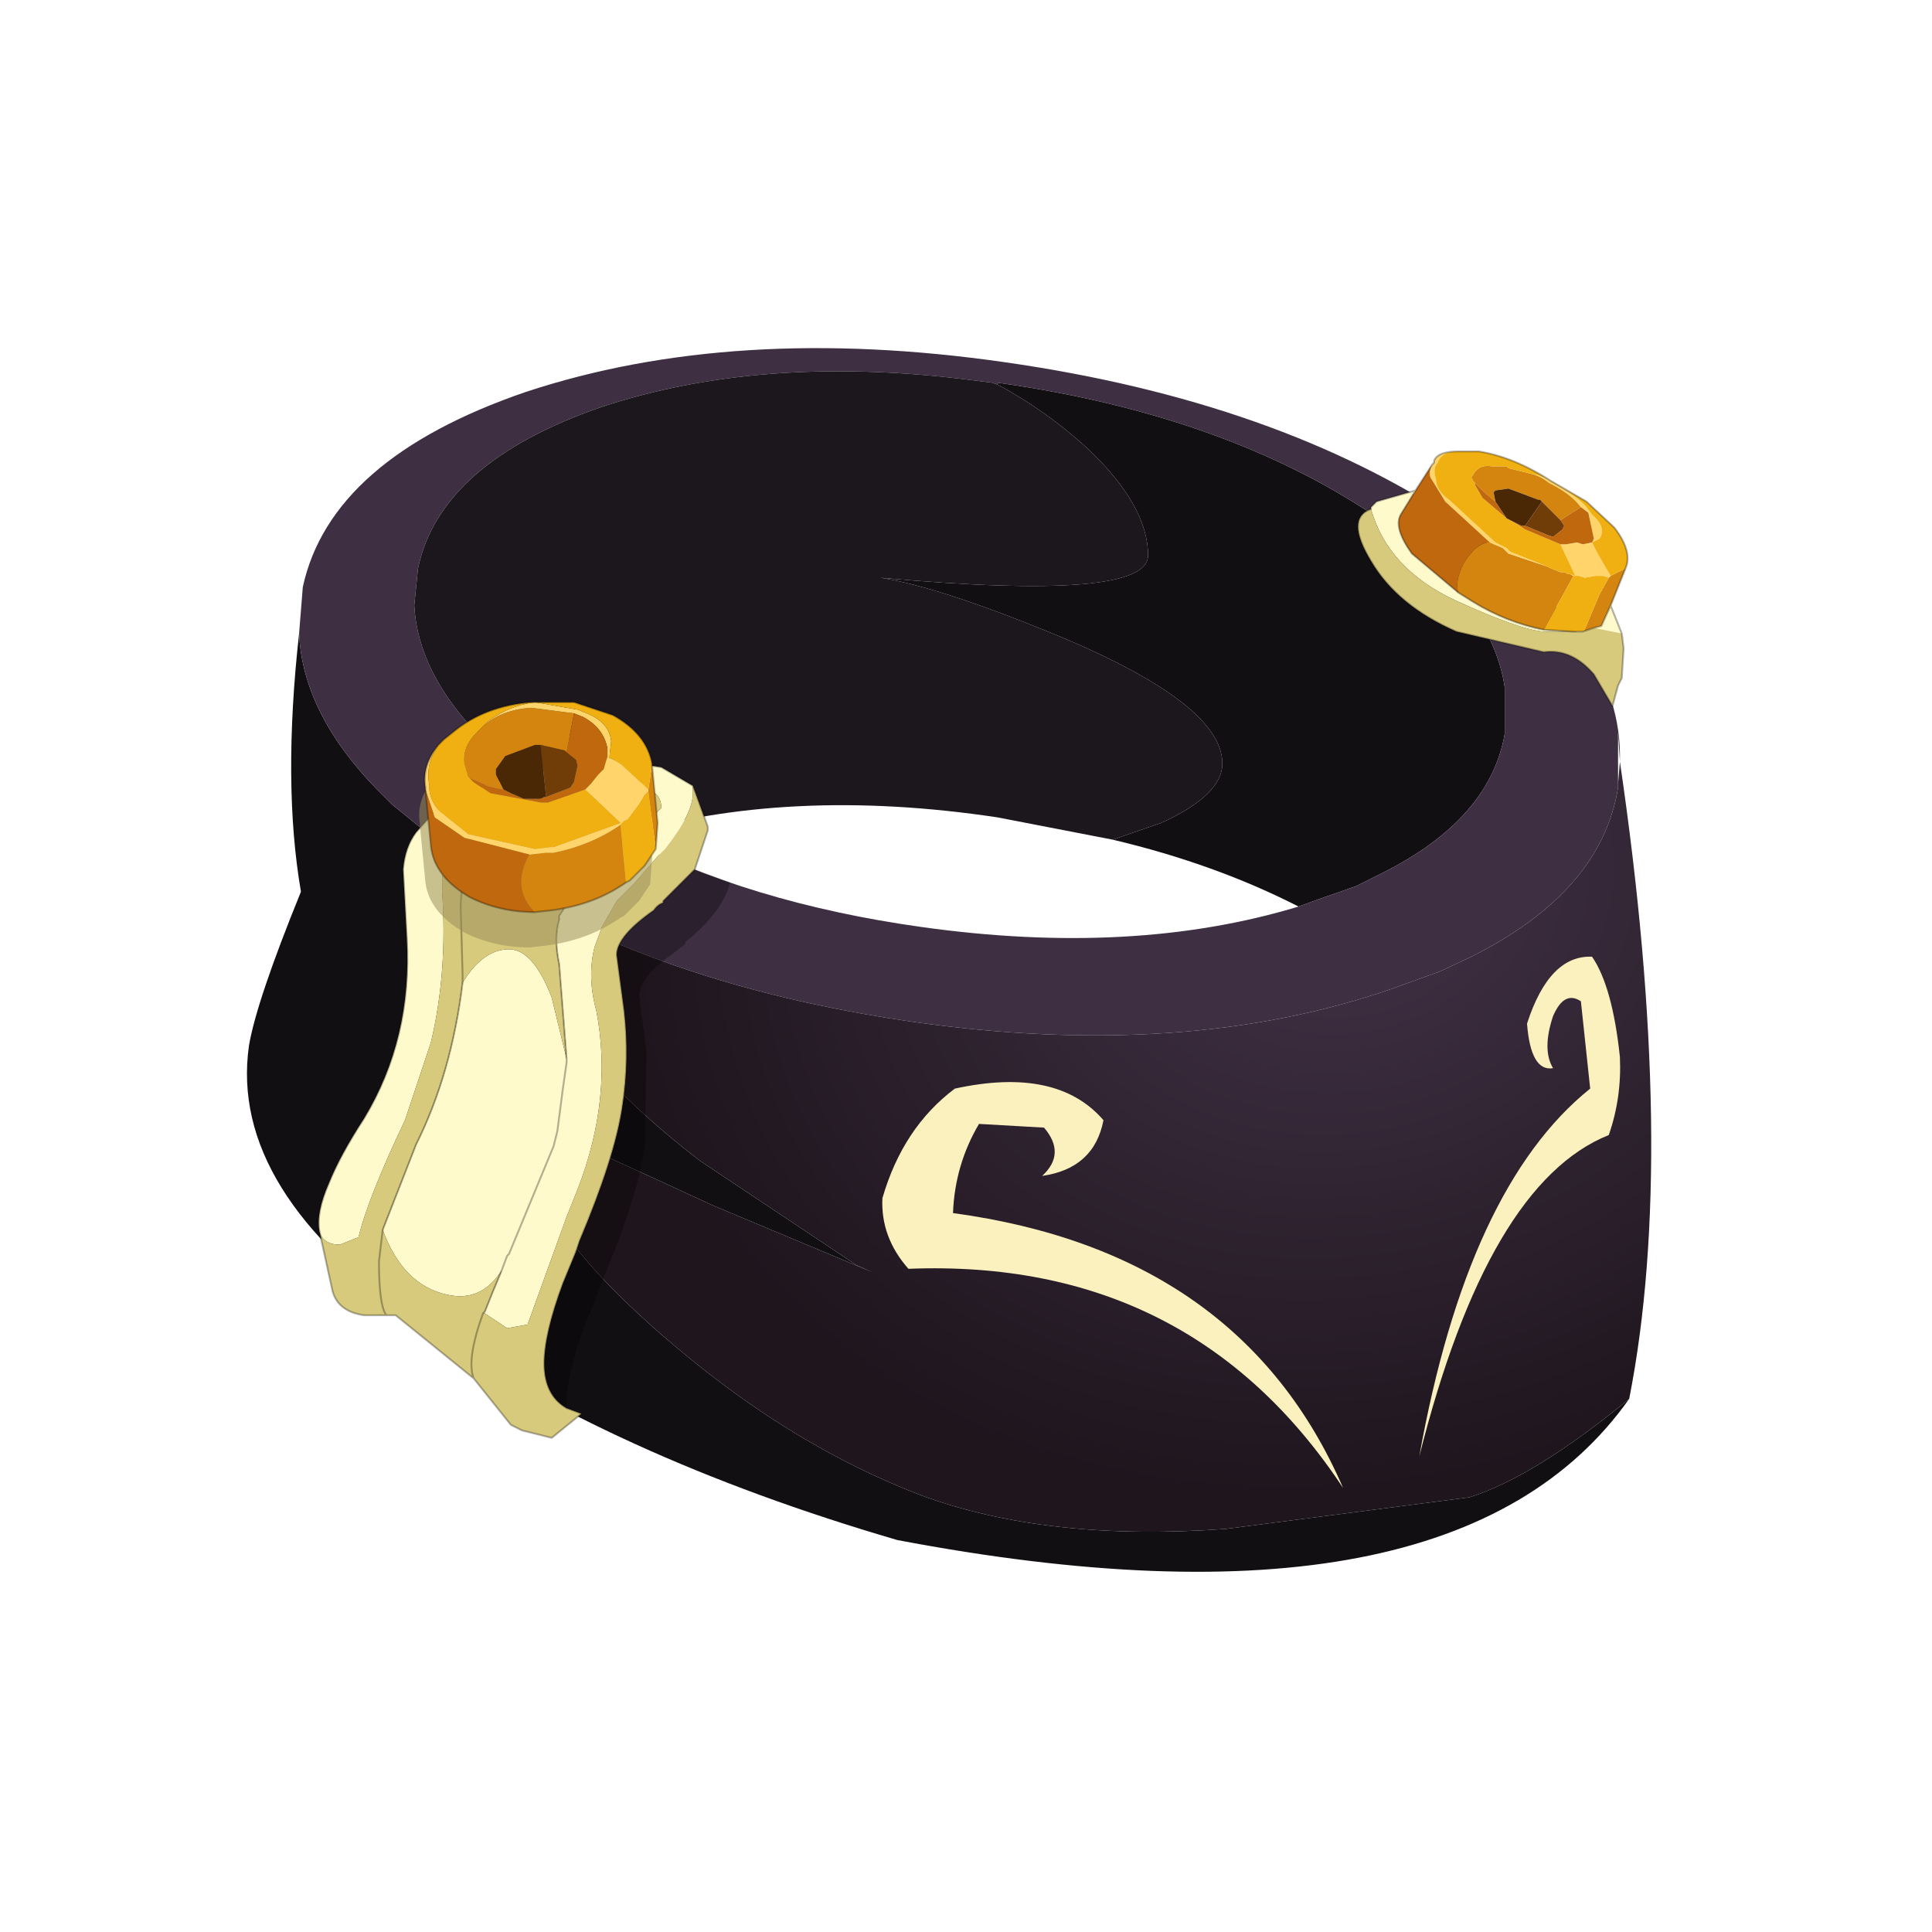<?xml version="1.0" encoding="UTF-8" standalone="no"?>
<svg xmlns:xlink="http://www.w3.org/1999/xlink" height="520.0px" width="520.0px" xmlns="http://www.w3.org/2000/svg">
  <g transform="matrix(10.0, 0.0, 0.0, 10.0, 0.0, 0.0)">
    <use height="52.0" transform="matrix(1.0, 0.0, 0.0, 1.0, 0.0, 0.0)" width="52.0" xlink:href="#sprite0"/>
  </g>
  <defs>
    <g id="sprite0" transform="matrix(1.0, 0.0, 0.0, 1.0, 0.0, 0.0)">
      <use height="52.0" transform="matrix(1.0, 0.0, 0.0, 1.0, 0.0, 0.0)" width="52.0" xlink:href="#sprite1"/>
      <use height="32.95" transform="matrix(1.0, 0.0, 0.0, 1.0, 6.65, 9.35)" width="37.8" xlink:href="#shape1"/>
    </g>
    <g id="sprite1" transform="matrix(1.0, 0.0, 0.0, 1.0, 0.0, 0.0)">
      <use height="52.0" transform="matrix(1.0, 0.0, 0.0, 1.0, 0.0, 0.0)" width="52.0" xlink:href="#shape0"/>
    </g>
    <g id="shape0" transform="matrix(1.0, 0.0, 0.0, 1.0, 0.0, 0.0)">
      <path d="M52.0 0.0 L52.0 52.0 0.0 52.0 0.0 0.0 52.0 0.0" fill="#ffba2e" fill-opacity="0.0" fill-rule="evenodd" stroke="none"/>
    </g>
    <g id="shape1" transform="matrix(1.0, 0.0, 0.0, 1.0, -6.65, -9.35)">
      <path d="M8.05 17.05 Q8.15 19.2 10.15 21.25 L10.55 21.65 11.9 22.75 12.4 23.1 13.6 23.9 14.9 24.6 14.7 25.8 Q14.7 28.05 18.85 31.25 L23.05 34.05 23.5 34.25 19.2 32.45 Q15.85 30.9 14.9 30.5 L14.4 30.5 14.3 30.9 Q14.3 33.0 18.25 36.3 21.4 38.95 24.8 40.25 28.2 41.5 33.0 41.15 L39.55 40.3 Q41.3 39.75 43.85 37.65 39.15 44.3 24.15 41.45 16.45 39.2 11.3 35.6 6.15 32.05 6.7 28.15 6.9 26.95 8.1 24.0 7.6 21.1 8.05 17.05 M26.85 10.35 L26.85 10.3 Q32.9 11.15 36.95 13.85 40.15 16.1 40.5 18.5 L40.5 18.9 40.5 19.15 40.5 19.75 Q40.1 22.05 37.2 23.5 L36.5 23.85 35.5 24.2 34.95 24.4 Q32.7 23.25 29.95 22.6 L31.25 22.15 Q32.9 21.4 32.9 20.55 32.9 18.95 28.45 17.1 25.3 15.8 23.7 15.55 30.9 16.2 30.9 14.95 30.9 13.6 29.25 12.05 28.15 11.05 26.85 10.35" fill="#120f13" fill-rule="evenodd" stroke="none"/>
      <path d="M8.05 17.05 L8.15 15.8 Q8.9 12.35 14.15 10.55 19.75 8.7 27.05 9.75 34.4 10.8 39.25 14.05 43.7 17.15 43.6 20.5 L43.55 19.7 43.55 21.1 43.55 21.2 Q43.1 24.0 39.6 25.75 L38.75 26.15 38.05 26.4 37.5 26.6 Q31.9 28.55 24.55 27.5 19.0 26.7 14.9 24.6 L13.6 23.9 12.4 23.1 11.9 22.75 10.55 21.65 10.15 21.25 Q8.15 19.2 8.05 17.05 M34.95 24.4 L35.5 24.2 36.5 23.85 37.2 23.5 Q40.1 22.05 40.5 19.75 L40.5 19.15 40.5 18.9 40.5 18.5 Q40.15 16.1 36.95 13.85 32.9 11.15 26.85 10.3 L26.85 10.35 26.7 10.3 25.9 10.2 Q20.45 9.55 16.2 10.95 11.85 12.45 11.25 15.3 L11.15 16.3 Q11.25 18.1 12.9 19.8 L13.25 20.1 14.35 21.0 14.75 21.3 16.7 22.5 Q20.15 24.3 24.8 24.95 30.5 25.75 34.95 24.4" fill="#3e2f42" fill-rule="evenodd" stroke="none"/>
      <path d="M16.7 22.5 L14.75 21.3 14.35 21.0 13.25 20.1 12.9 19.8 Q11.25 18.1 11.15 16.3 L11.25 15.3 Q11.85 12.45 16.2 10.95 20.45 9.55 25.9 10.2 L26.7 10.3 26.85 10.35 Q28.15 11.05 29.25 12.05 30.9 13.6 30.9 14.95 30.9 16.2 23.7 15.55 25.3 15.8 28.45 17.1 32.9 18.95 32.9 20.55 32.9 21.4 31.25 22.15 L29.95 22.6 26.85 22.0 Q21.2 21.15 16.7 22.5" fill="#1c161d" fill-rule="evenodd" stroke="none"/>
      <path d="M14.9 24.6 Q19.0 26.7 24.55 27.5 31.9 28.55 37.5 26.6 L38.05 26.4 38.75 26.15 39.6 25.75 Q43.1 24.0 43.55 21.2 L43.55 21.1 43.6 20.5 Q45.15 31.05 43.85 37.65 41.3 39.75 39.55 40.3 L33.0 41.15 Q28.2 41.5 24.8 40.25 21.4 38.95 18.25 36.3 14.3 33.0 14.3 30.9 L14.4 30.5 14.9 30.5 Q15.85 30.9 19.2 32.45 L23.5 34.25 23.05 34.05 18.85 31.25 Q14.7 28.05 14.7 25.8 L14.9 24.6" fill="url(#gradient0)" fill-rule="evenodd" stroke="none"/>
      <path d="M26.35 30.25 Q25.7 31.35 25.65 32.65 33.4 33.7 36.15 40.05 32.05 33.85 24.45 34.15 23.7 33.3 23.75 32.25 24.3 30.35 25.7 29.3 28.45 28.7 29.7 30.15 29.45 31.45 28.05 31.65 28.7 31.05 28.1 30.35 L26.35 30.25" fill="#fbf1bf" fill-rule="evenodd" stroke="none"/>
      <path d="M42.55 26.95 L42.8 29.3 Q39.5 31.95 38.2 39.2 40.05 31.85 43.3 30.55 43.65 29.55 43.6 28.45 43.4 26.55 42.85 25.75 41.7 25.7 41.1 27.55 41.2 28.85 41.8 28.75 41.5 28.25 41.8 27.35 42.1 26.65 42.55 26.95" fill="#fbf1bf" fill-rule="evenodd" stroke="none"/>
      <path d="M8.6 33.15 Q8.5 32.65 8.85 31.85 9.15 31.1 9.8 30.1 11.1 27.95 10.95 25.25 L10.85 23.4 Q10.9 22.8 11.2 22.4 L11.65 21.9 12.4 21.4 13.6 20.95 14.85 20.6 15.05 20.6 15.1 20.55 16.15 20.4 17.8 20.65 18.65 21.15 18.65 21.35 Q18.65 21.9 17.9 22.85 L17.7 23.05 17.05 23.8 16.6 24.25 16.2 24.95 16.0 25.5 Q15.8 26.3 16.05 27.2 16.5 29.55 15.55 32.0 L15.25 32.75 14.2 35.65 13.65 35.75 13.05 35.35 13.0 35.35 13.05 35.3 13.25 34.8 13.5 34.2 13.65 33.8 13.7 33.75 14.9 30.85 15.0 30.45 15.15 29.3 15.25 28.6 15.25 28.5 15.25 28.6 15.15 29.3 15.0 30.45 14.9 30.85 13.7 33.75 13.65 33.8 13.5 34.2 Q12.95 35.05 12.05 34.85 10.85 34.6 10.3 33.1 L11.2 30.8 Q12.15 28.9 12.45 26.45 13.0 25.55 13.7 25.55 14.35 25.55 14.85 26.85 L15.25 28.5 15.05 25.95 Q14.9 25.25 15.05 24.75 L15.05 24.65 15.15 24.5 15.3 24.15 15.95 23.4 16.4 23.05 17.8 21.75 Q17.8 21.2 17.05 21.2 L16.55 21.25 Q15.1 21.3 13.7 21.95 12.4 22.55 12.0 23.3 L11.9 23.6 11.9 23.9 11.9 24.0 Q12.05 26.15 11.6 28.05 L10.9 30.15 Q9.9 32.25 9.65 33.3 L9.15 33.5 Q8.7 33.5 8.6 33.15" fill="#fffacc" fill-rule="evenodd" stroke="none"/>
      <path d="M18.65 21.15 L19.05 22.25 19.05 22.35 18.7 23.4 17.85 24.25 17.85 24.3 Q17.7 24.35 17.6 24.5 16.6 25.2 16.6 25.7 L16.8 27.2 Q16.95 28.5 16.75 29.8 16.55 31.15 15.6 33.4 L15.5 33.7 15.15 34.55 Q14.65 35.9 14.65 36.7 14.65 37.55 15.25 37.9 L15.65 38.05 14.85 38.7 14.05 38.5 13.75 38.35 12.75 37.1 10.65 35.4 10.6 35.4 10.4 35.4 9.8 35.4 Q9.1 35.3 8.95 34.75 L8.6 33.15 Q8.7 33.5 9.15 33.5 L9.65 33.3 Q9.9 32.25 10.9 30.15 L11.6 28.05 Q12.05 26.15 11.9 24.0 L11.9 23.9 11.9 23.6 12.0 23.3 Q12.4 22.55 13.7 21.95 15.1 21.3 16.55 21.25 L17.05 21.2 Q17.8 21.2 17.8 21.75 L16.4 23.05 15.95 23.4 15.3 24.15 15.15 24.5 15.05 24.65 15.05 24.75 Q14.9 25.25 15.05 25.95 L15.25 28.5 14.85 26.85 Q14.35 25.55 13.7 25.55 13.0 25.55 12.45 26.45 12.15 28.9 11.2 30.8 L10.3 33.1 Q10.85 34.6 12.05 34.85 12.95 35.05 13.5 34.2 L13.25 34.8 13.05 35.3 13.0 35.35 13.05 35.35 13.65 35.75 14.2 35.65 15.25 32.75 15.55 32.0 Q16.5 29.55 16.05 27.2 15.8 26.3 16.0 25.5 L16.2 24.95 16.6 24.25 17.05 23.8 17.7 23.05 17.9 22.85 Q18.65 21.9 18.65 21.35 L18.65 21.15 M12.45 26.45 L12.45 26.2 12.4 24.45 Q12.4 23.85 12.55 23.5 L12.75 23.25 12.9 23.05 Q13.25 22.75 14.55 22.15 15.85 21.5 16.2 21.5 17.1 21.5 17.1 22.05 L16.4 23.05 17.1 22.05 Q17.1 21.5 16.2 21.5 15.85 21.5 14.55 22.15 13.25 22.75 12.9 23.05 L12.75 23.25 12.55 23.5 Q12.4 23.85 12.4 24.45 L12.45 26.2 12.45 26.45 M12.75 37.1 Q12.55 36.6 13.0 35.35 12.55 36.6 12.75 37.1 M10.4 35.4 Q10.2 35.15 10.2 33.95 L10.3 33.1 10.2 33.95 Q10.2 35.15 10.4 35.4" fill="#d8ca7c" fill-rule="evenodd" stroke="none"/>
      <path d="M18.7 23.4 L19.65 23.75 Q19.45 24.55 18.45 25.35 L18.45 25.4 18.2 25.6 Q17.2 26.3 17.2 26.8 L17.4 28.3 17.35 30.9 Q17.15 32.25 16.2 34.5 L16.1 34.8 15.75 35.65 Q15.25 37.0 15.25 37.8 L15.25 37.9 Q14.65 37.55 14.65 36.7 14.65 35.9 15.15 34.55 L15.5 33.7 15.6 33.4 Q16.55 31.15 16.75 29.8 16.95 28.5 16.8 27.2 L16.6 25.7 Q16.6 25.2 17.6 24.5 17.7 24.35 17.85 24.3 L17.85 24.25 18.7 23.4" fill="#000000" fill-opacity="0.302" fill-rule="evenodd" stroke="none"/>
      <path d="M8.6 33.15 Q8.5 32.65 8.85 31.85 9.15 31.1 9.8 30.1 11.1 27.95 10.95 25.25 L10.85 23.4 Q10.9 22.8 11.2 22.4 L11.65 21.9 12.4 21.4 13.6 20.95 14.85 20.6 15.05 20.6 15.1 20.55 16.15 20.4 17.8 20.65 18.65 21.15 19.05 22.25 19.05 22.35 18.7 23.4 17.85 24.25 17.85 24.3 Q17.7 24.35 17.6 24.5 16.6 25.2 16.6 25.7 L16.8 27.2 Q16.95 28.5 16.75 29.8 16.55 31.15 15.6 33.4 L15.5 33.7 15.15 34.55 Q14.65 35.9 14.65 36.7 14.65 37.55 15.25 37.9 L15.65 38.05 14.85 38.7 14.05 38.5 13.75 38.35 12.75 37.1 10.65 35.4 10.6 35.4 10.4 35.4 9.8 35.4 Q9.1 35.3 8.95 34.75 L8.6 33.15 M16.4 23.05 L15.95 23.4 15.3 24.15 15.15 24.5 15.05 24.65 15.05 24.75 Q14.9 25.25 15.05 25.95 L15.25 28.5 15.25 28.6 15.15 29.3 15.0 30.45 14.9 30.85 13.7 33.75 13.65 33.8 13.5 34.2 13.25 34.8 13.05 35.3 13.0 35.35 Q12.55 36.6 12.75 37.1 M16.4 23.05 L17.1 22.05 Q17.1 21.5 16.2 21.5 15.85 21.5 14.55 22.15 13.25 22.75 12.9 23.05 L12.75 23.25 12.55 23.5 Q12.4 23.85 12.4 24.45 L12.45 26.2 12.45 26.45 Q12.15 28.9 11.2 30.8 L10.3 33.1 10.2 33.95 Q10.2 35.15 10.4 35.4" fill="none" stroke="#000000" stroke-linecap="round" stroke-linejoin="round" stroke-opacity="0.302" stroke-width="0.05"/>
      <path d="M12.05 20.65 Q12.9 19.95 14.15 19.85 L15.3 19.85 16.35 20.2 Q17.25 20.7 17.4 21.5 L17.4 21.55 17.55 23.1 17.5 23.8 17.2 24.25 16.8 24.65 16.7 24.7 Q15.85 25.3 14.7 25.45 L14.25 25.5 Q13.3 25.5 12.5 25.1 11.55 24.55 11.45 23.75 L11.3 22.2 11.3 22.15 Q11.2 21.55 11.65 21.0 L11.7 20.95 11.8 20.85 12.05 20.65" fill="#998e58" fill-opacity="0.533" fill-rule="evenodd" stroke="none"/>
      <path d="M12.65 20.95 L12.6 20.9 12.5 20.55 Q12.45 20.15 12.75 19.8 L12.95 19.6 13.0 19.55 Q13.5 19.1 14.3 19.05 L15.45 19.2 15.25 20.25 15.2 20.2 14.55 20.05 14.45 20.05 14.4 20.05 13.6 20.35 13.35 20.7 13.35 20.85 13.55 21.25 13.1 21.15 12.65 20.95 M17.45 21.25 L17.55 20.6 17.7 22.15 17.65 22.85 17.45 21.3 17.45 21.25 M14.25 23.0 L14.7 22.95 14.9 22.95 Q15.9 22.75 16.7 22.2 L16.85 23.75 Q16.0 24.35 14.85 24.5 L14.4 24.55 Q13.75 23.9 14.25 23.0" fill="#d38510" fill-rule="evenodd" stroke="none"/>
      <path d="M13.0 19.55 L13.1 19.45 Q13.65 19.0 14.4 18.9 L15.55 19.1 15.8 19.2 Q16.4 19.45 16.45 19.95 L16.4 20.4 Q16.55 20.45 16.75 20.6 L17.45 21.25 17.45 21.3 17.35 21.4 17.2 21.65 16.9 22.05 16.8 22.1 16.7 22.2 Q15.9 22.75 14.9 22.95 L14.7 22.95 14.25 23.0 12.5 22.55 11.7 22.0 11.45 21.25 11.45 21.2 Q11.35 20.6 11.8 20.05 11.45 20.55 11.55 21.1 L11.55 21.15 Q11.55 21.55 11.85 21.85 L12.6 22.45 14.4 22.85 14.8 22.8 14.9 22.8 16.7 22.15 15.75 21.25 15.9 21.1 16.1 20.85 16.25 20.7 16.35 20.35 16.35 20.15 Q16.25 19.6 15.7 19.3 L15.45 19.2 14.3 19.05 Q13.5 19.1 13.0 19.55" fill="#ffd56b" fill-rule="evenodd" stroke="none"/>
      <path d="M13.0 19.55 L12.95 19.6 12.75 19.8 Q12.45 20.15 12.5 20.55 L12.6 20.9 12.65 20.95 12.75 21.05 13.2 21.35 14.55 21.6 14.75 21.6 15.75 21.25 16.7 22.15 14.9 22.8 14.8 22.8 14.4 22.85 12.6 22.45 11.85 21.85 Q11.55 21.55 11.55 21.15 L11.55 21.1 Q11.45 20.55 11.8 20.05 L11.85 20.0 11.95 19.9 12.2 19.7 Q13.05 19.0 14.3 18.9 L15.45 18.9 16.5 19.25 Q17.4 19.75 17.55 20.55 L17.55 20.6 17.45 21.25 16.75 20.6 Q16.55 20.45 16.4 20.4 L16.45 19.95 Q16.4 19.45 15.8 19.2 L15.55 19.1 14.4 18.9 Q13.65 19.0 13.1 19.45 L13.0 19.55 M16.7 22.2 L16.8 22.1 16.9 22.05 17.2 21.65 17.35 21.4 17.45 21.3 17.65 22.85 17.35 23.3 16.95 23.7 16.85 23.75 16.7 22.2" fill="#f0b012" fill-rule="evenodd" stroke="none"/>
      <path d="M15.75 21.25 L14.75 21.6 14.55 21.6 13.2 21.35 12.75 21.05 12.65 20.95 13.1 21.15 13.55 21.25 13.75 21.35 14.1 21.5 14.55 21.5 14.65 21.45 14.7 21.45 15.35 21.2 15.45 21.05 15.55 20.6 15.5 20.45 15.25 20.25 15.45 19.2 15.7 19.3 Q16.25 19.6 16.35 20.15 L16.35 20.35 16.25 20.7 16.1 20.85 15.9 21.1 15.75 21.25 M11.45 21.25 L11.7 22.0 12.5 22.55 14.25 23.0 Q13.75 23.9 14.4 24.55 13.45 24.55 12.65 24.15 11.7 23.6 11.6 22.8 L11.45 21.25" fill="#c0680e" fill-rule="evenodd" stroke="none"/>
      <path d="M14.55 20.05 L15.2 20.2 15.25 20.25 15.5 20.45 15.55 20.6 15.45 21.05 15.35 21.2 14.7 21.45 14.55 20.05" fill="#703c07" fill-rule="evenodd" stroke="none"/>
      <path d="M13.55 21.25 L13.35 20.85 13.35 20.7 13.6 20.35 14.4 20.05 14.45 20.05 14.55 20.05 14.7 21.45 14.65 21.45 14.55 21.5 14.1 21.5 13.75 21.35 13.55 21.25" fill="#4a2705" fill-rule="evenodd" stroke="none"/>
      <path d="M17.55 20.6 L17.55 20.55 Q17.4 19.75 16.5 19.25 L15.45 18.9 14.3 18.9 Q13.05 19.0 12.2 19.7 L11.95 19.9 11.85 20.0 11.8 20.05 M11.45 21.25 L11.45 21.2 Q11.35 20.6 11.8 20.05 M14.4 24.55 Q13.45 24.55 12.65 24.15 11.7 23.6 11.6 22.8 L11.45 21.25 M17.55 20.6 L17.7 22.15 17.65 22.85 17.35 23.3 16.95 23.7 16.85 23.75 Q16.0 24.35 14.85 24.5 L14.4 24.55" fill="none" stroke="#000000" stroke-linecap="round" stroke-linejoin="round" stroke-opacity="0.302" stroke-width="0.05"/>
      <path d="M41.55 16.95 Q40.55 16.75 39.65 16.2 L39.25 15.95 Q39.15 15.65 39.4 15.15 39.75 14.6 40.1 14.6 L40.45 14.75 40.6 14.9 41.65 15.25 41.75 15.3 42.0 15.4 42.1 15.4 42.2 15.45 42.25 15.45 42.35 15.5 41.55 16.95 M39.7 13.0 L39.65 12.95 39.6 12.85 39.7 12.7 Q39.85 12.5 40.15 12.55 L40.4 12.55 40.45 12.55 40.55 12.55 40.6 12.6 41.2 12.75 Q41.45 12.8 41.7 13.0 42.3 13.3 42.55 13.65 L42.0 14.0 41.95 13.95 41.5 13.5 41.45 13.45 41.4 13.45 40.6 13.15 40.25 13.2 40.2 13.25 40.25 13.5 39.95 13.25 39.7 13.0 M43.35 15.5 L43.75 15.3 43.35 16.3 43.1 16.85 42.9 16.9 42.6 17.0 42.65 16.95 43.05 16.0 43.3 15.55 43.35 15.5" fill="#d38510" fill-rule="evenodd" stroke="none"/>
      <path d="M41.2 12.75 Q41.55 12.8 41.8 13.0 42.45 13.35 42.7 13.65 L42.85 13.85 Q43.25 14.2 43.05 14.5 L42.85 14.6 43.0 14.9 43.35 15.5 43.3 15.55 43.15 15.5 42.95 15.5 42.65 15.55 42.5 15.5 42.35 15.5 42.25 15.45 42.4 15.5 42.0 14.65 42.15 14.65 42.45 14.6 42.6 14.65 42.85 14.6 42.9 14.5 42.75 13.8 42.55 13.65 Q42.3 13.3 41.7 13.0 41.45 12.8 41.2 12.75 M39.25 12.15 Q38.8 12.15 38.7 12.45 38.55 12.6 38.65 12.9 38.65 13.2 39.0 13.45 L40.25 14.6 40.55 14.75 40.65 14.85 41.65 15.25 40.6 14.9 40.45 14.75 40.1 14.6 38.9 13.5 38.5 12.85 Q38.45 12.7 38.55 12.5 L38.6 12.45 38.6 12.4 Q38.7 12.15 39.25 12.15" fill="#ffd56b" fill-rule="evenodd" stroke="none"/>
      <path d="M42.35 17.0 L41.55 16.95 42.35 15.5 42.5 15.5 42.65 15.55 42.95 15.5 43.15 15.5 43.3 15.55 43.05 16.0 42.65 16.95 42.6 17.0 42.35 17.0 M41.2 12.75 L40.6 12.6 40.55 12.55 40.45 12.55 40.4 12.55 40.15 12.55 Q39.85 12.5 39.7 12.7 L39.6 12.85 39.65 12.95 39.7 13.0 39.7 13.05 39.9 13.4 40.55 13.95 40.9 14.15 41.05 14.25 42.0 14.65 42.4 15.5 42.25 15.45 42.2 15.45 42.1 15.4 42.0 15.4 41.75 15.3 41.65 15.25 40.65 14.85 40.55 14.75 40.25 14.6 39.0 13.45 Q38.65 13.2 38.65 12.9 38.55 12.6 38.7 12.45 38.8 12.15 39.25 12.15 L39.35 12.15 39.5 12.15 39.8 12.15 Q40.75 12.3 41.75 12.95 L42.7 13.5 43.45 14.2 Q43.95 14.85 43.75 15.3 L43.35 15.5 43.0 14.9 42.85 14.6 43.05 14.5 Q43.25 14.2 42.85 13.85 L42.7 13.65 Q42.45 13.35 41.8 13.0 41.55 12.8 41.2 12.75" fill="#f0b012" fill-rule="evenodd" stroke="none"/>
      <path d="M39.25 15.95 L38.0 14.9 Q37.5 14.2 37.7 13.85 L38.1 13.2 38.55 12.5 Q38.45 12.7 38.5 12.85 L38.9 13.5 40.1 14.6 Q39.75 14.6 39.4 15.15 39.15 15.65 39.25 15.95 M42.0 14.65 L41.05 14.25 40.9 14.15 40.55 13.95 39.9 13.4 39.7 13.05 39.7 13.0 39.95 13.25 40.25 13.5 40.35 13.65 40.55 13.95 40.95 14.15 41.05 14.15 41.65 14.4 41.8 14.45 42.05 14.25 42.1 14.15 42.0 14.0 42.55 13.65 42.75 13.8 42.9 14.5 42.85 14.6 42.6 14.65 42.45 14.6 42.15 14.65 42.0 14.65" fill="#c0680e" fill-rule="evenodd" stroke="none"/>
      <path d="M41.5 13.5 L41.95 13.95 42.0 14.0 42.1 14.15 42.05 14.25 41.8 14.45 41.65 14.4 41.05 14.15 41.5 13.5" fill="#703c07" fill-rule="evenodd" stroke="none"/>
      <path d="M40.25 13.5 L40.2 13.25 40.25 13.2 40.6 13.15 41.4 13.45 41.45 13.45 41.5 13.5 41.05 14.15 40.95 14.15 40.55 13.95 40.35 13.65 40.25 13.5" fill="#4a2705" fill-rule="evenodd" stroke="none"/>
      <path d="M36.9 13.7 L36.9 13.65 37.05 13.5 38.1 13.2 37.7 13.85 Q37.5 14.2 38.0 14.9 L39.25 15.95 39.65 16.2 Q40.55 16.75 41.55 16.95 L42.35 17.0 41.55 17.0 Q40.9 16.95 39.15 16.15 37.35 15.3 36.9 13.7 M42.9 16.9 L43.1 16.85 43.35 16.3 43.65 17.05 42.9 16.9" fill="#fffacc" fill-rule="evenodd" stroke="none"/>
      <path d="M36.9 13.7 Q37.35 15.3 39.15 16.15 40.9 16.95 41.55 17.0 L42.35 17.0 42.6 17.0 42.9 16.9 43.65 17.05 43.7 17.45 43.65 18.25 43.55 18.45 43.4 19.0 42.9 18.15 Q42.3 17.45 41.55 17.55 L39.2 17.0 Q37.6 16.3 36.9 15.1 36.2 13.95 36.9 13.7" fill="#d8ca7c" fill-rule="evenodd" stroke="none"/>
      <path d="M36.9 13.65 L36.9 13.7 Q36.2 13.95 36.9 15.1 37.6 16.3 39.2 17.0 L41.55 17.55 Q42.3 17.45 42.9 18.15 L43.4 19.0 43.55 18.45 43.65 18.25 43.7 17.45 43.65 17.05 M42.35 17.0 L41.55 16.95 Q40.55 16.75 39.65 16.2 L39.25 15.95 38.0 14.9 Q37.5 14.2 37.7 13.85 L38.1 13.2 37.05 13.5 36.9 13.65 M43.75 15.3 Q43.95 14.85 43.45 14.2 L42.7 13.5 41.75 12.95 Q40.75 12.3 39.8 12.15 L39.5 12.15 39.35 12.15 39.25 12.15 M38.55 12.5 L38.6 12.45 38.6 12.4 Q38.7 12.15 39.25 12.15 M38.55 12.5 L38.1 13.2 M42.6 17.0 L42.9 16.9 43.1 16.85 43.35 16.3 43.75 15.3 M42.35 17.0 L42.6 17.0 M43.35 16.3 L43.65 17.05" fill="none" stroke="#000000" stroke-linecap="round" stroke-linejoin="round" stroke-opacity="0.302" stroke-width="0.05"/>
    </g>
    <radialGradient cx="0" cy="0" gradientTransform="matrix(0.023, -0.006, 0.005, 0.019, 36.3, 23.95)" gradientUnits="userSpaceOnUse" id="gradient0" r="819.2" spreadMethod="pad">
      <stop offset="0.114" stop-color="#3e2f42"/>
      <stop offset="1.0" stop-color="#1e151d"/>
    </radialGradient>
  </defs>
</svg>

